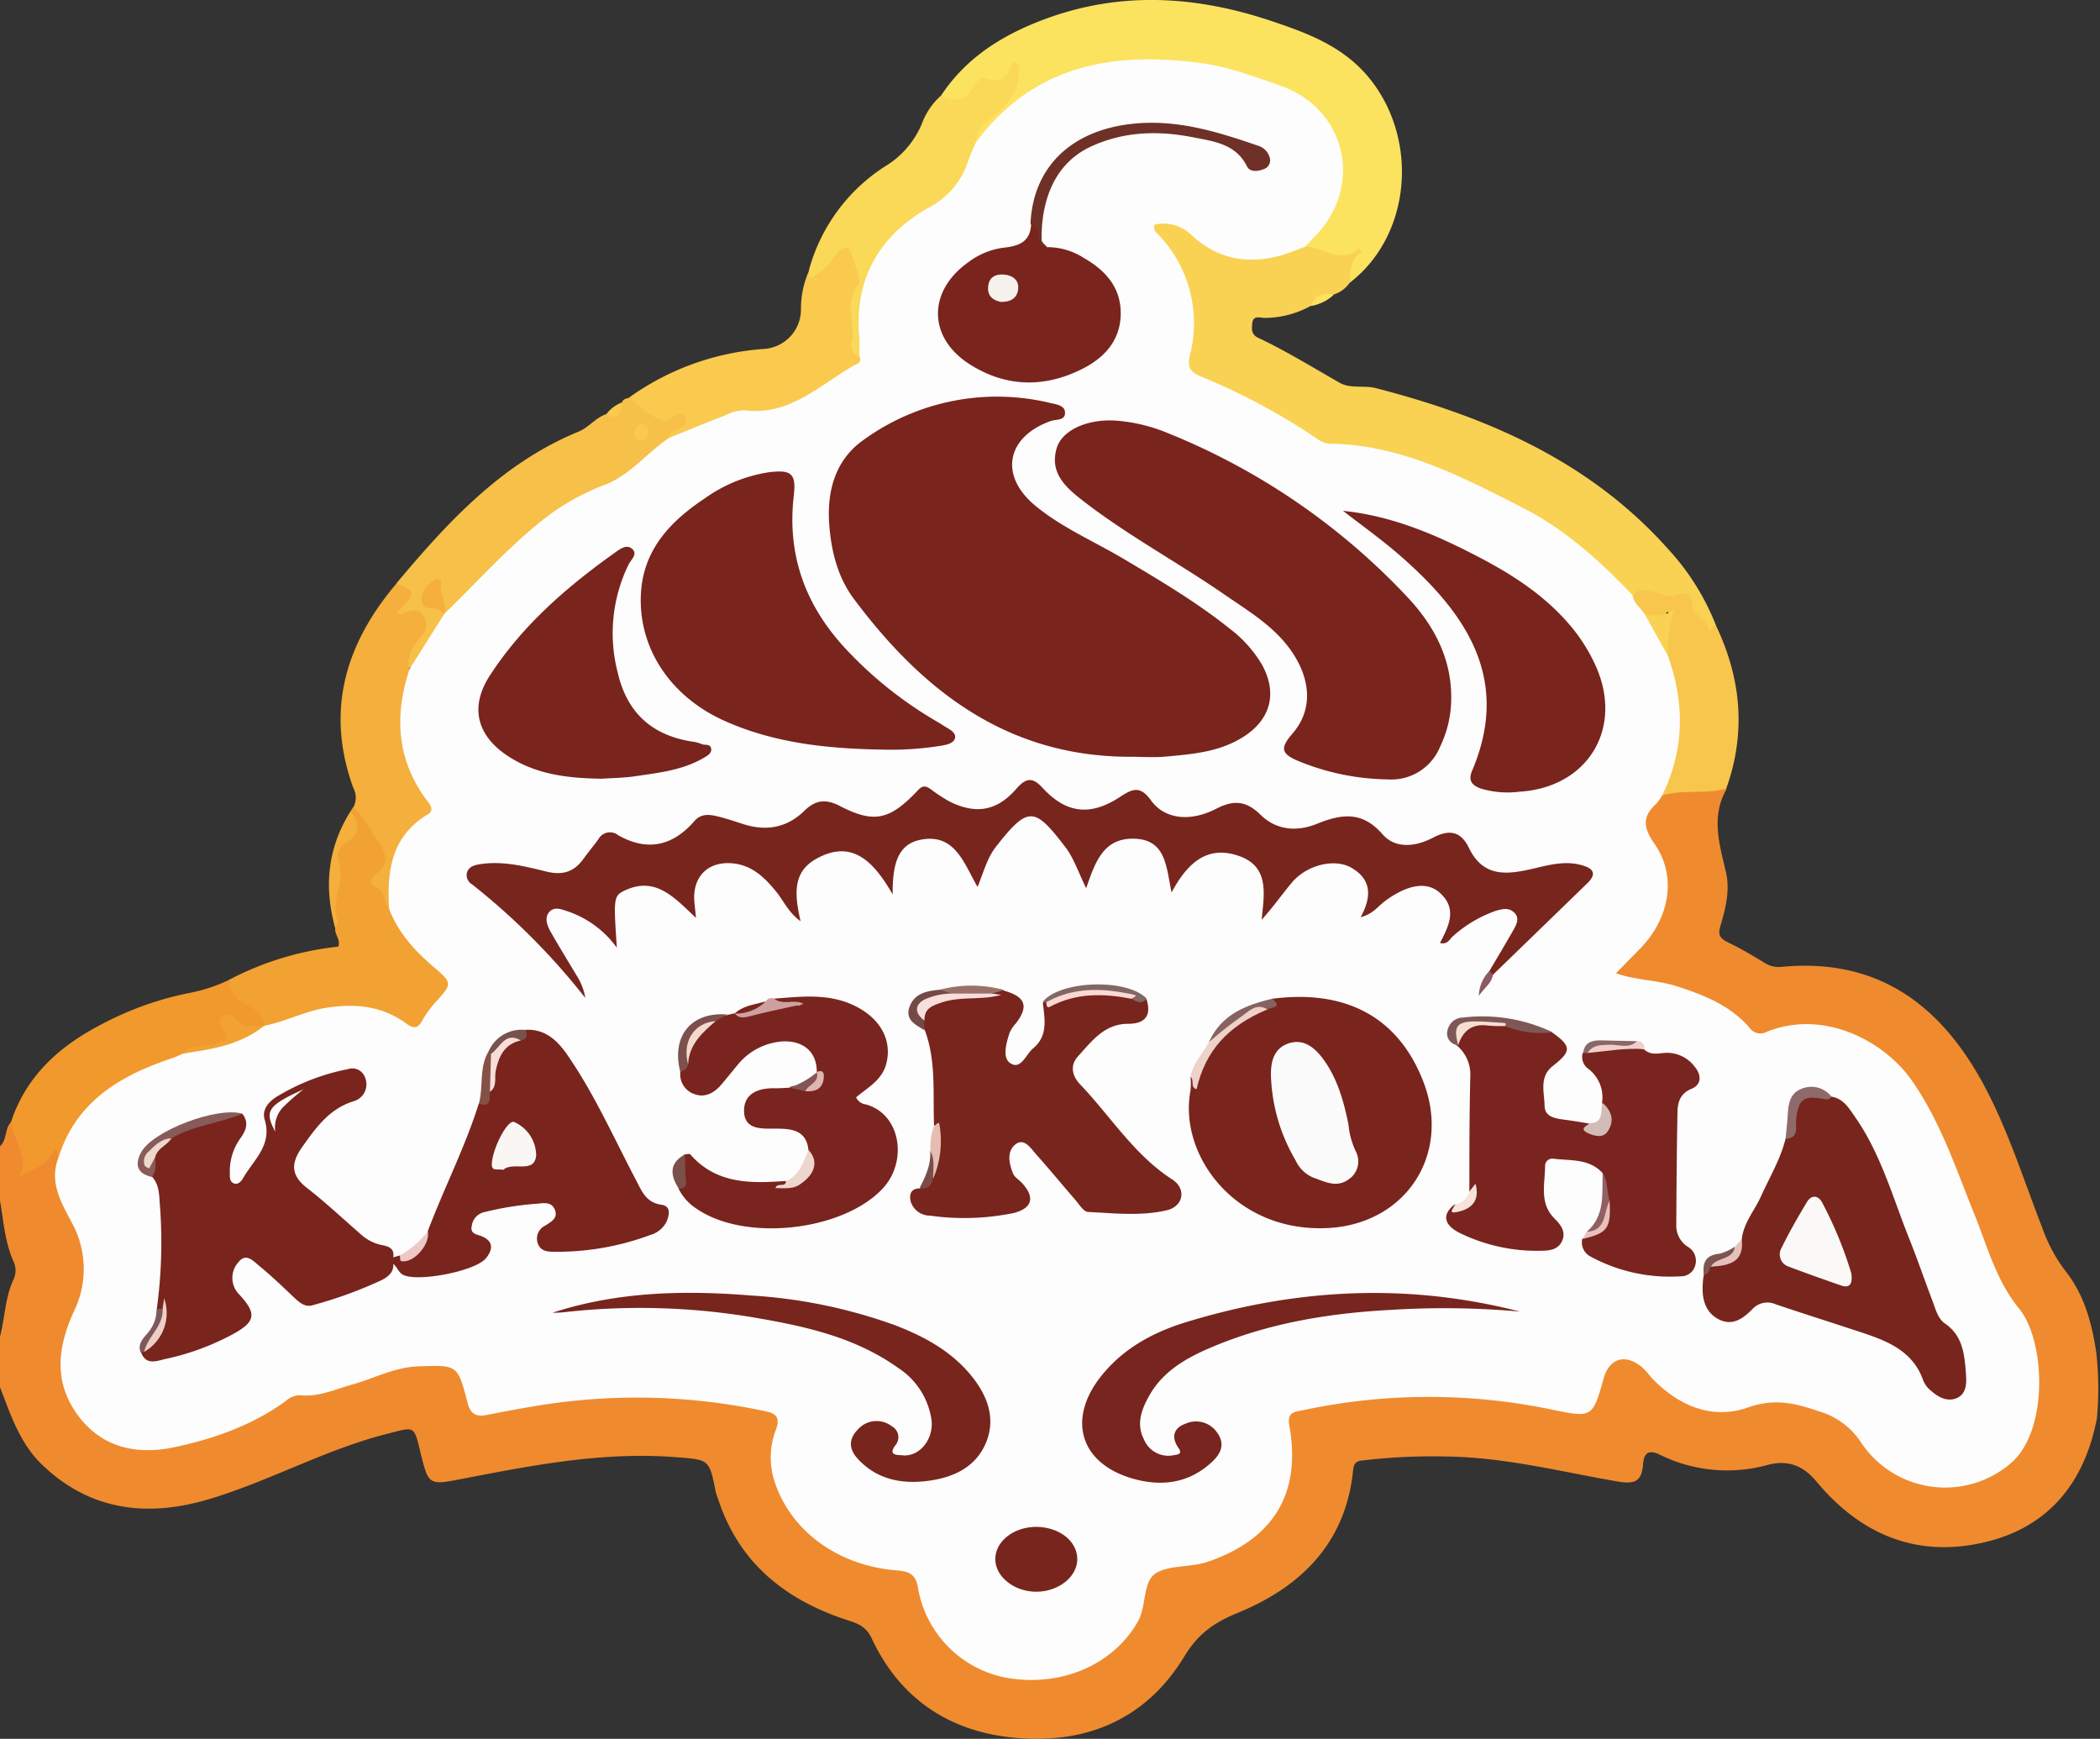 <svg id="baddaba9-f3f5-4b6c-b914-d88fc75431bf" data-name="Слой 1" xmlns="http://www.w3.org/2000/svg" viewBox="0 0 342.36 283.45"><rect x="0" y="0" width="342.36" height="283.45" fill="#333333" stroke="none"/><title>казконд лого</title><path d="M1130.45,596.35c-2,10.33-7.73,17.61-18.12,20.12-11.13,2.68-20.36-1.16-27.59-9.85-2.18-2.61-4.64-3.58-7.93-2.72a24.83,24.83,0,0,1-17.53-1.62c-2-1-2.68-.23-2.82,1.53-.21,2.73-1.28,3.28-4.07,2.81-9.22-1.58-18.34-3.94-27.78-4.08a96.55,96.55,0,0,0-13.28.57c-1,.13-2,0-2.13,1.63-1.18,11.82-8.4,19-18.78,23.27-3.81,1.56-6.46,3.35-8.74,7.11-6.26,10.35-16.21,14.46-28.07,13.22-10.48-1.09-18.37-6.47-22.9-16.16-.85-1.82-2.09-2.37-3.72-2.89-10.2-3.27-17.88-9.28-21.32-19.83a11.82,11.82,0,0,1-.39-1.19c-1.06-5.37-1.07-5.21-6.7-5.64-11.62-.88-22.91,1.28-34.19,3.46-5.92,1.14-5.89,1.34-7.3-4.45-1-4.23-1-3.92-5.22-2.84-10.12,2.53-19.24,7.71-29.17,10.68s-19.38,2-27.3-5.67c-3.6-3.5-5.07-8.1-6.8-12.58V583c.82-3.11.81-6.41,2.24-9.4a3.45,3.45,0,0,0,0-2.78c-1.44-3.19-1.66-6.64-2.24-10v-8.88c1.17-1,.73-2.86,1.82-3.95,2.55,1.6,2.7,4.17,2.88,6.95a25.78,25.78,0,0,0,2.46-2c2-1.83,2.48-1.61,3.3,1.25-.69,3.25.69,6.06,2.08,8.75a18.79,18.79,0,0,1,.37,17.29c-2.78,6.16-1.92,12.45,2.39,16.37a13.58,13.58,0,0,0,12.71,3.08,49.25,49.25,0,0,0,17.21-6.95,6.66,6.66,0,0,1,3.5-1.39c4.55-.13,8.63-2,12.78-3.44a38.33,38.33,0,0,1,9.3-1.69c3.69-.35,4.86.63,6,4.2,1.22,3.91,1.27,4.15,5.22,3.33,9.48-2,19-2.12,28.66-1.93a58.36,58.36,0,0,1,13.74,2c2.8.74,3.61,2.17,3.31,4.9q-1.65,14.79,12.64,19.76a22.12,22.12,0,0,0,6.18,1.3c2.46.12,3.83,1.5,4.35,3.85,1.66,7.46,6.26,12.25,13.71,13.56,7.7,1.35,14.44-.73,19.17-7.51a16.82,16.82,0,0,0,2.44-6.13c.58-2.62,2.09-3.54,4.63-3.87,6.49-.82,12.18-3.36,16.23-8.76a13.26,13.26,0,0,0,2.4-11.08c-.87-4.23.22-5.81,4.59-6.53a107.08,107.08,0,0,1,39,.22c.62.12,1.25.2,1.88.3,3.87.63,3.9.61,5.06-3.19,1.68-5.46,5.31-6.45,9.7-2.59,1.9,1.66,3.59,3.56,6,4.52a14,14,0,0,0,10.5.36,11.45,11.45,0,0,1,8,.07c4.64,1.46,8.39,3.53,11.47,7.7a14.06,14.06,0,0,0,14.39,5.4c5.17-1,9.13-4,10.21-9.21,1.46-7.05,1.29-14-3.84-20-3.14-3.7-3.91-8.6-5.66-13-2.39-6-4.46-12.08-7.61-17.73-2.94-5.28-6.54-9.83-12.7-11.66a19.44,19.44,0,0,0-10.61-.3c-2.34.61-4.4.39-6.17-1.31-4.4-4.24-10-5.62-15.74-6.82-.62-.13-1.27-.08-1.89-.23-3.52-.82-4.14-2.7-1.53-5.28,2.43-2.39,4.75-4.75,5.55-8.24.76-3.29-.06-6.24-1.54-9.13-2.19-4.27-1.8-5.9,2.13-9.16,3.57-1.15,7.16-2.16,10.82-.3-2.62,4.55-1.14,9.07-.09,13.68.66,2.91-.1,5.88-.94,8.7-.43,1.46,0,2,1.26,2.63,2.08,1,4.07,2.18,6,3.36a4.21,4.21,0,0,0,2.69.63c15.84-1.52,26.15,6.29,33.22,19.64,3.84,7.26,6.28,15.09,9.25,22.71a26.16,26.16,0,0,0,3.8,7.17c3.11,3.87,4.36,8.56,5.08,13.39A53.1,53.1,0,0,1,1130.45,596.35Z" transform="translate(-788.6 -365.11)" fill="#ef8b2e"/><path d="M829.45,580.33" transform="translate(-788.6 -365.11)" fill="#0a0305"/><path d="M788.6,560.8" transform="translate(-788.6 -365.11)" fill="#0a0305"/><path d="M1130.45,596.35" transform="translate(-788.6 -365.11)" fill="#883704"/><path d="M1130.39,585.58a1.1,1.1,0,0,0,.57-.06" transform="translate(-788.6 -365.11)" fill="#883704"/><path d="M1008.64,411.2a5,5,0,0,1-2.55,1.9,6.7,6.7,0,0,0-3.81,1.88,15.59,15.59,0,0,1-7.53,1.95c-.71,0-1.85-.5-2,.88-.07.91-.21,1.82,1,2.38,4.57,2.16,8.87,4.82,13.26,7.32,1.75,1,4,.37,5.9.87,18.11,4.68,34.87,11.9,47.66,26.25a39.65,39.65,0,0,1,7.68,12.17c.56,2.12-.48,2.17-2,1.53a1.21,1.21,0,0,1-.62-.69c-2-5.44-6.91-4.52-11.14-5.1-1.87-.44-3-1.87-4.3-3.11-10.8-10.4-24-16.29-38.21-20.13a12.25,12.25,0,0,0-2.84-.24,17.35,17.35,0,0,1-9.43-3.14,85.11,85.11,0,0,0-15.41-8c-2.6-1.06-3.5-2.84-2.91-5.52,1.37-6.16-.08-11.67-3.7-16.75-.9-1.25-2.77-2.72-1-4.37,1.53-1.47,3.56-.87,5.36,0a13,13,0,0,1,2.33,1.64c4.38,3.4,9.1,4.19,14.26,2a8.28,8.28,0,0,1,2.45-.64c2.83-.29,5.45,1.63,8.49.55,1.4-.49,2.28.91,1.46,2.42S1009.48,409.89,1008.64,411.2Z" transform="translate(-788.6 -365.11)" fill="#f9d253"/><path d="M1008.64,411.2c.12-1.9.07-3.85,2-5l-.46-.62c-3,2.76-5.81-.31-8.71-.23-.36-1.45.6-2.35,1.4-3.33,6.39-7.91,3.37-18.26-6.15-21.79a58,58,0,0,0-25.42-3.85,29.78,29.78,0,0,0-18.12,8.11c-1.59,1.47-2.69,3.6-5.08,4.1-2.31-1.65-.71-3,.37-4.36,1.53-1.91,3.93-3.11,4.71-5.59a13.58,13.58,0,0,0-7,3.13c-1.53,1.27-3,.62-4.14-1.11,4.25-6.43,10.51-10.15,17.53-12.66,12-4.29,24-3.52,35.9.4,6,2,11.86,4.09,16.18,9.22C1020,387.64,1018.73,403.47,1008.64,411.2Z" transform="translate(-788.6 -365.11)" fill="#fbe360"/><path d="M845.72,497.4l.44-.68a1.21,1.21,0,0,1,1.46-.14c3.28,2,5.13,7.56,3.63,11.19-.37.89,0,1.31.43,1.92.66.95,1,2.08,1.59,3.07,1.46,4,4.64,6.74,7.56,9.63s3,3.45.2,6.4a7.2,7.2,0,0,0-.64.71c-2.78,3.73-3.7,5.09-9.17,2.12-4.42-2.39-9.06-1.08-13.58.18-1.89.53-3.67,1.76-5.8,1a39.83,39.83,0,0,0-4.71-3.66c-1.54-1.13-2.25-2.51-1.12-4.35a49.6,49.6,0,0,1,17.74-5.37c.44-1.17-.67-2-.49-3.06-.92-3.17.12-6.37-.17-9.57a6.13,6.13,0,0,1,1.8-5.51C846.12,500.24,845.48,498.71,845.72,497.4Z" transform="translate(-788.6 -365.11)" fill="#f2a232"/><path d="M890,430.71c.19-.58.71-.63,1.19-.77a3.88,3.88,0,0,1,3.45,1,3.25,3.25,0,0,0,3.47.88c1.15-.32,2.4-.38,3,1s-.27,2.2-1.2,2.95a6.52,6.52,0,0,0-1.6,1.5c-4.28,3.7-8.42,7.48-14,9.45-4.06,1.45-7.3,4.52-10.43,7.5s-6.08,6.1-9.18,9.1c-1,1-2,2.25-3.75,1.85-.59-.9-.46-2.24-2.34-3a7.1,7.1,0,0,1,2.44,3.1,11.79,11.79,0,0,1-5.85,8.84c-1.77-1.66-.73-3.29.17-4.81,1-1.67,1.91-3-1.22-3.21-1.67-.08-2.25-1.28-1.18-2.63.91-1.14.24-2.2.28-3.29,8.38-10,17.2-19.58,29.65-24.69,1.72-.71,2.76-2.24,4.46-2.83A2.8,2.8,0,0,0,890,430.71Z" transform="translate(-788.6 -365.11)" fill="#f7c048"/><path d="M826,524.81c-.09,2.06,1.15,3.22,2.81,4.05,1.46.74,2.74,1.59,2.9,3.42l-.23.38c-1.54,1.13-3.16.73-4.89.06-.23,2.46-1.42,3.72-3.88,3.71a5.92,5.92,0,0,0-3.74,1.46,33.94,33.94,0,0,1-5.47,2.36,21.85,21.85,0,0,0-13.14,11.43c-.45.93-.63,2.36-2.27,2.11-.22-.43-.26-2.12-.92-.75-1.13,2.34-3.41,2.55-5.38,3.92,1.61-3.43-1.09-6-1.38-9,2.43-7.35,7.7-12.15,14.3-15.64a52.46,52.46,0,0,1,15.07-5.41A25.94,25.94,0,0,0,826,524.81Z" transform="translate(-788.6 -365.11)" fill="#f1992c"/><path d="M897.65,436.5c0-.1.05-.2.09-.3.51-1.38,3.38-1.31,2.63-3-.87-1.91-2.16.63-3.33.45a5.67,5.67,0,0,1-2.29-.88c-1.25-.87-2.39-1.9-3.57-2.87A42.86,42.86,0,0,1,913,422a6.45,6.45,0,0,0,6.18-6.34,15.24,15.24,0,0,1,1.29-6.36c1.56-.78,2.34-2.38,3.62-3.44,2.26-1.86,4.31-1.18,4.75,1.71.34,2.19.72,4.22-.08,6.68-.87,2.67-1.11,6,.78,8.83.31,1.34-.49,2.17-1.38,2.94-.64.56-1.46.86-2.09,1.39a26,26,0,0,1-16.33,6.13c-2.7.1-5.2,1.51-7.68,2.68C900.64,436.81,899.2,437.82,897.65,436.5Z" transform="translate(-788.6 -365.11)" fill="#f9ca4e"/><path d="M853.27,460.19c3.2,1.26,3.2,1.72,0,4.73.42.59.92.3,1.36.09,1.16-.55,2.18-.72,3,.56a2.48,2.48,0,0,1-.28,3.19c-1.32,1.56-2.49,3.14-2.05,5.36,1.21,1.16.73,2.59.46,3.89-1.16,5.62-.53,10.88,2.81,15.71,1.46,2.11,1.43,4.11-.7,5.87a12.51,12.51,0,0,0-4.56,10.34c0,1.27,0,2.57-1.35,3.32-.92-1-.32-2.94-2.21-3.58-1-.34-.72-1.49.06-2,2.45-1.71,1.65-3.76.37-5.49s-2.12-4-4-5.42a3.37,3.37,0,0,0,0-3.26C841.63,480.91,844.93,470,853.27,460.19Z" transform="translate(-788.6 -365.11)" fill="#f4af3c"/><path d="M928.76,423.19c-1.4-.33-1.5-1.5-1.27-2.49.65-2.94-1.42-6,1-9.06.73-.92-.76-3.63-1.18-5.52-.27-1.22-1.89-.37-2.45.52a11.74,11.74,0,0,1-3.54,3.48c-1.13.77-.61-.53-.87-.87a29.19,29.19,0,0,1,12.41-17,14.7,14.7,0,0,0,6-6.9,11.51,11.51,0,0,1,3.14-4.65c2.2,1.08,4,.93,5.32-1.45.34-.62,1.18-1.63,1.45-1.53,2.51.94,4.17.49,4.76-2.35a1.42,1.42,0,0,1,.87,0c.59.31.25.82.27,1.32.17,4.1-2.81,6.19-5.4,8.47a3.46,3.46,0,0,0-1.49,3.24c.84,3.79-1.6,8.67-5.44,10.71-6.28,3.35-10.68,8.14-12,15.34a38.63,38.63,0,0,0-.26,5.37C930,421.07,930,422.37,928.76,423.19Z" transform="translate(-788.6 -365.11)" fill="#fad858"/><path d="M1054.76,462.13c1-1.17,2.23-.8,3.5-.51s2.43.94,3.69.5c1.7-.61,2.46-.34,2.53,1.69.06,1.76,2.66,2.18,2.74,4.19a2.6,2.6,0,0,0,1-1.2c4.23,8.71,5.11,17.65,1.8,26.87-3.44.94-7.07.08-10.49,1.12a2.44,2.44,0,0,1-.33-2.67c2.79-6.54,2.11-13.09.14-19.65.46-2.42-.29-5,1.23-7.3.13-.37-.24-.32-.26-.25-.67,2.76-2.44,1.23-3.9,1C1055.06,465,1054,464,1054.76,462.13Z" transform="translate(-788.6 -365.11)" fill="#f8c64c"/><path d="M845.72,497.4c1.6,1.86,1.65,3.6-.57,5a2.69,2.69,0,0,0-1.35,3.22c1.24,3.28-1.46,6.42-.15,9.65.11.28-.25.75-.39,1.14C841.38,509.7,842,503.34,845.72,497.4Z" transform="translate(-788.6 -365.11)" fill="#f4af3c"/><path d="M1002.28,415c.88-1.79,1.64-2.17,3.81-1.88A7.31,7.31,0,0,1,1002.28,415Z" transform="translate(-788.6 -365.11)" fill="#fbe360"/><path d="M890,430.71c0,1.84-.47,3-2.61,2A5.64,5.64,0,0,1,890,430.71Z" transform="translate(-788.6 -365.11)" fill="#f9ca4e"/><path d="M1054.76,462.13c.16,1.29,1.23,2,1.9,3,3.19,1.28,3.27,4.29,3.9,7,2.73,7.7,2.65,15.27-1,22.69a8,8,0,0,1-.92,1.28c-2.33,2.12-2.18,3.88-.29,6.59,3.67,5.27,2.45,12.08-2.31,17l-4,4.07c3.32,1.17,6.7,1.09,9.85,2.1,4.49,1.44,8.76,3.11,11.93,6.78a2.14,2.14,0,0,0,2.77.68c9.14-3.71,19,1.28,23.66,7.88,4.74,6.77,7.25,14.48,10.29,22,2.11,5.23,3.5,10.68,7.27,15.28,4.25,5.2,4.8,19.75-1.31,25.08a16.45,16.45,0,0,1-24.56-3.41,12.25,12.25,0,0,0-6.87-5c-3.8-1.32-7.19-2.13-11.47-.62-5.9,2.08-11.39-.27-15.74-4.82a19.56,19.56,0,0,0-1.47-1.66c-2.78-2.34-5.4-1.6-6.35,1.76-1.83,6.47-1.83,6.46-8.81,5a98.32,98.32,0,0,0-40.21.18c-1.38.28-2.62.28-2.23,2.47,2,11-2.5,18.48-13.15,22.19-2.81,1-6.26.53-8.52,1.86s-1.56,5.32-3,7.91c-3.94,6.91-12.15,10.63-21,9.26A18,18,0,0,1,938.27,624c-.36-2.35-1.52-2.75-3.57-2.91-9.94-.81-17.78-6.94-20.06-15.29a12.67,12.67,0,0,1,.5-7.76c.65-1.83,0-2.51-1.65-2.86a99.76,99.76,0,0,0-36.17-1.1c-3.12.48-6.23,1.06-9.33,1.68-1.77.35-2.69-.12-3.17-2-1.63-6.31-1.69-6.11-8-5.92-3.95.13-7.28,2-10.91,3-2.74.76-5.34,2-8.29,1.72a3.32,3.32,0,0,0-2.33.85c-5.46,4-11.75,6.23-18.26,7.61-6.31,1.34-12.12,0-16-5.58-3.67-5.29-3-10.77-.42-16.48a15.69,15.69,0,0,0-.26-14.47c-1.71-3.25-3.8-6.64-2.22-10.67,2.89-9.23,10.15-13.43,18.63-16.25.58-.19,1.13-.48,1.7-.72,4.68-.77,8.85-3,13.29-4.54h0c3.4-.68,6.5-2.35,10-2.91,4.67-.74,9.06-.36,13,2.5,1.21.88,1.92,1,2.7-.45a16.69,16.69,0,0,1,2.24-3.06c2.65-2.93,2.7-3-.41-5.67s-5.76-5.58-7.24-9.44c-.39-6.16.35-11.85,6.31-15.43,1.06-.65.44-1.47-.07-2.15-5-6.64-5.46-13.89-2.9-21.55l5.67-9h0c5-4.82,9.61-10,15-14.45A38,38,0,0,1,887,444.22c4.2-1.55,7-5.21,10.64-7.72,3.1-1.25,6.19-2.53,9.31-3.74a6.81,6.81,0,0,1,3-.77c7.31.93,12.16-4,17.74-7.24.58-.33,1.54-.48,1-1.56,0-1.05.1-2.11,0-3.15-.84-9.43,3.24-16.46,11.16-21a13.14,13.14,0,0,0,6.62-7.77c.32-1,.8-1.94,1.21-2.91,9.37-12.66,22.4-14.94,36.89-12.94,4.39.6,8.55,2.19,12.71,3.63,10.87,3.77,13.71,16.48,5.61,24.68-.52.52-1,1.07-1.51,1.6-1.28.47-2.54,1-3.85,1.39-5.47,1.55-10.49.64-14.68-3.29a6.47,6.47,0,0,0-6-1.71c-.37,1,.42,1.41.87,1.92a20.84,20.84,0,0,1,4.86,19.4c-.46,2,.06,2.71,1.81,3.44a106,106,0,0,1,18.9,10.13,4,4,0,0,0,2,.82c11.6.13,21.49,5.32,31.46,10.4C1043.8,451.4,1049.42,456.56,1054.76,462.13Z" transform="translate(-788.6 -365.11)" fill="#fdfdfd"/><path d="M861,465.16c-.43-.3-.84-.83-1.28-.85-1.09-.06-2.32.1-2.39-1.36s.92-2.32,1.86-3.16c.52-.46,1.54-.34,1.34.45-.44,1.76,1.13,3.22.47,4.91Z" transform="translate(-788.6 -365.11)" fill="#f4af3c"/><path d="M893.27,434.23c.81,0,1.11.46,1.08,1.16a1.38,1.38,0,0,1-1.22,1.52c-.79.09-1.09-.45-1.07-1.15A1.44,1.44,0,0,1,893.27,434.23Z" transform="translate(-788.6 -365.11)" fill="#f9ca4e"/><path d="M831.72,532.28c-3.88,3.13-8.56,3.91-13.29,4.54,1.4-1.41,3.24-1.23,5-1.47,1.45-.2,2.9-.7,1.46-2.63-.49-.65-.82-1.29,0-1.91a1.34,1.34,0,0,1,2,.2C828.16,532.82,830,532.3,831.72,532.28Z" transform="translate(-788.6 -365.11)" fill="#f2a232"/><path d="M1060.56,472.1l-3.9-7a5.06,5.06,0,0,0,5-.71A18.72,18.72,0,0,0,1060.56,472.1Z" transform="translate(-788.6 -365.11)" fill="#f9d253"/><path d="M973,488.47c-20,.06-33.91-10.61-45.21-25.76-2.63-3.52-3.69-7.8-4-12.14-.4-5.43,1-10.52,5.58-13.74a37.09,37.09,0,0,1,30.59-6c.93.2,2.16.41,2.26,1.4.15,1.5-1.46,1.2-2.32,1.51-7.18,2.56-8.46,8.84-2.58,13.75,4.39,3.65,9.7,5.88,14.58,8.79,5.88,3.5,11.8,7,17.14,11.28a20.36,20.36,0,0,1,5.26,5.83c2.57,4.6,1.53,8.89-2.88,11.76-4,2.59-8.52,2.9-13,3.31C976.56,488.61,974.75,488.47,973,488.47Z" transform="translate(-788.6 -365.11)" fill="#79241d"/><path d="M1031.42,523.38c1.28-2.18,2.58-4.33,3.83-6.53.51-.9,1.16-2,.28-2.91s-1.85-.7-3-.38a20.73,20.73,0,0,0-7,4.11c-.61.49-.93,1.5-2.17,1.15,1.4-2.71,2.89-5.53,0-8.15-2.12-1.95-5.3-1.37-8.94,1.3-1.15.85-2,2.16-4,2.65,1.79-3.25,1.83-6.07-1.4-8-2.72-1.64-7.24-.6-9.74,2.28-1.68,2-3.15,4.11-5,6.15.43-4.32,1.35-8.87-4.06-10.53-5-1.56-8.12,1.42-10.62,6.07-.88-4.16-.89-8.57-6-8.76s-6.46,3.82-7.92,8.07c-1.24-2.5-2-4.87-3.4-6.71-5-6.5-6-6.85-11.31-.05-1.43,1.83-2,4.1-3,6.55-2.25-3.89-3.69-8.77-9.25-7.7-3.86.74-4.62,4.17-4.59,8.92-3.19-5.57-6.75-9-12.46-5.8-4,2.22-3.47,6.06-2.56,10.17-2-1.46-2.76-3.35-4-4.86-1.77-2.16-3.68-4.07-6.62-4.52-4.32-.64-7.14,2.06-6.67,6.43.07.6.12,1.2.25,2.41-3.49-3.28-6.51-6.76-11.44-4.55-2.06.92-2,1.26-1.47,9.4a16.38,16.38,0,0,0-8.06-5.94c-1-.32-2.1-.81-2.94.11s-.36,2.23.2,3.22c1.46,2.57,3,5.06,4.53,7.62a9.54,9.54,0,0,1,1.13,3.19,110.4,110.4,0,0,0-18.46-18.52,1.75,1.75,0,0,1-.84-1.91c.35-1.06,1.34-1.27,2.28-1.4,3.64-.53,7.18.36,10.62,1.21,2.86.71,4.67,0,6.24-2.25.73-1,1.56-2,2.29-3a2.15,2.15,0,0,1,3.25-.65c4.75,2.69,8.89,1.73,12.38-2.29,1.12-1.29,2.43-1.11,3.77-.8s2.83.82,4.23,1.27c3.73,1.19,7.11.61,9.94-2.16,1.84-1.81,3.54-2,5.91-.74,5.52,2.83,8.07,2.21,12.63-2.63.8-.86,1.32-.68,2.08-.16a25.63,25.63,0,0,0,3.17,2.06c4.25,2.07,7.64,1.46,10.73-2.07,1.48-1.69,2.56-2.15,4.29-.25,3.86,4.21,7.81,4.7,12.64,1.53,2.05-1.35,3.32-1.9,5.09.57,2.17,3,6.29,3.58,10.65,1.33,2.93-1.51,4.92-1.22,7.2,1,2.58,2.54,5.93,2.78,9.14,1.49,4-1.62,7.4-2.16,10.74,1.68,2.14,2.46,5.49,2,8.23.56s4.59-1,5.89,1.73c2.37,4.87,6.36,4.27,10.56,3.29,2.55-.6,5.12-1.29,7.79-.54,2,.55,2.48,1.46.87,3L1032,524C1031.45,524.11,1031.1,524.05,1031.42,523.38Z" transform="translate(-788.6 -365.11)" fill="#78251e"/><path d="M1025.19,478.88a18.06,18.06,0,0,1-1.8,7.92,8.58,8.58,0,0,1-8.53,5.36,39.67,39.67,0,0,1-14.46-2.94c-3-1.23-3.13-2.15-1.09-4.53,3-3.44,3.13-7.88.55-12.31-2.77-4.75-7.39-7.42-11.71-10.4-7.54-5.2-15.64-9.55-22.9-15.16-2.79-2.16-5.56-4.51-4.4-8.59.85-3,5-4.84,9.61-4.56a27.48,27.48,0,0,1,8.56,2.05,109.83,109.83,0,0,1,38.83,26.51C1022.23,466.83,1025.23,472.24,1025.19,478.88Z" transform="translate(-788.6 -365.11)" fill="#79241d"/><path d="M932.24,487.3c-8.78-.16-17.45-1.05-25.58-4.71-8.88-4-14.1-12-13.56-20.86.43-7.09,4.85-11.68,10.37-15.36a24.33,24.33,0,0,1,10.43-4.27c3.67-.45,4.53.14,4.11,3.8-1.11,9.54,1.79,17.66,8.18,24.67a64.75,64.75,0,0,0,14.14,11.56c.72.44,1.46.85,2.16,1.31s2,1,1.81,1.95-1.54,1.17-2.59,1.33A51.72,51.72,0,0,1,932.24,487.3Z" transform="translate(-788.6 -365.11)" fill="#79241d"/><path d="M1049.88,556.35c-2.21-2.44-5.29-2-8.11-2.37a1.18,1.18,0,0,0-1.28,1.15c0,3-1,6.15,1.59,8.66,1,1,1.85,2.16,1.18,3.62s-2.08,1.57-3.51,1.59a28.65,28.65,0,0,1-13.08-2.86c-2.76-1.34-3-3.11-.91-4.7,2.15.27,2.75-.26,2.39-2.1,0-6.23,0-12.46.15-18.69a6.19,6.19,0,0,0-2.33-5.23c0-.35.06-.69.11-1,.51-2,1.89-2.84,3.93-2.75,1.35.06,2.7-.06,4,.08,2.56.54,5.09,1.16,7.65,1.67,3.15,2.23,3.16,3.06.11,5.44-2.27,1.76-1.41,4.25-1.36,6.45,0,1.87,1.72,2.12,3.24,2.32,1.35.18,2.69.41,4,.62.59.72,1.39,1.22,2.12.44,1.07-1.16.62-2.51,0-3.77a5.81,5.81,0,0,0-2.22-5.57,2.37,2.37,0,0,1-.94-2.51.85.85,0,0,1,.69-.43c3.09-1.06,6.2-1.5,9.35-.23,1.15,1.1,2.57.53,3.85.55a5.63,5.63,0,0,1,4.33,2.2c1.12,1.3,1.3,2.94-.49,3.68s-2.22,2.12-2.26,3.72c-.12,6.22-.17,12.45-.2,18.68a4.08,4.08,0,0,0,2,3.41,2.63,2.63,0,0,1,1.08,3,2.38,2.38,0,0,1-2.4,1.74,27.1,27.1,0,0,1-14.58-3.18,2.61,2.61,0,0,1-1.43-2.92c2.2-1.53,4.2-3.18,3.8-6.28C1050.05,559.33,1050.31,557.8,1049.88,556.35Z" transform="translate(-788.6 -365.11)" fill="#79241e"/><path d="M975.52,528c.85,2.72-.29,4-3,4-3.88,0-5.91,2.82-8.15,5.27-1.37,1.49-1,3.18.27,4.55,5,5.22,8.83,11.53,15.08,15.56,2.3,1.49,1.85,4.32-.84,5-4.22,1-8.58.5-12.87.29-.71,0-1.42-1.15-2-1.85-2.21-2.54-4.35-5.15-6.59-7.66-.86-1-1.93-2.62-3.32-1.47s-1,3.09-.36,4.68c.24.63,1,1.06,1.49,1.6,2.16,2.33,1.65,4.15-1.49,4.9a40.13,40.13,0,0,1-13.52.4,3.28,3.28,0,0,1-3.14-2.27c-.27-1.08-.07-2.16,1.47-2.17,1.15-.27,1.3-1.41,1.88-2.17.34-2.64,1.28-5.24.46-7.94-.24-5.21.38-10.51-1.48-15.57-.16-.45-.35-.89-.54-1.32-.66-2.13.59-3.2,2.28-3.86a16.41,16.41,0,0,1,5.87-1.06c1.06,0,2.26.75,3.25-.32a2.1,2.1,0,0,1,2,0c3.52,1,4.06,2.52,2,5.28a5.84,5.84,0,0,0-1.05,1.52c-.56,1.7-1.26,4.11.05,5,1.75,1.22,2.56-1.38,3.75-2.38,2.43-2,1.93-4.74,1.59-7.39a1.14,1.14,0,0,1,.76-.42c4.33-1.77,8.82-1.83,13.36-1.18A26.07,26.07,0,0,1,975.52,528Z" transform="translate(-788.6 -365.11)" fill="#78251d"/><path d="M828.13,546.69c1.12,1.46.53,2.79-.36,4a9.2,9.2,0,0,0-1.7,5.64c0,.62-.06,1.37.62,1.67s1.24-.31,1.52-.81c1.71-3,4.82-5.39,3.54-9.56-.47-1.54.52-2.82,1.87-3.69a35.37,35.37,0,0,1,11.7-4.55,2.21,2.21,0,0,1,2.82,1.43,2.86,2.86,0,0,1-1.92,3.81c-3.92,1.23-6.09,4.26-8.31,7.39-1.83,2.57-2,4.59.69,6.7,3,2.32,5.77,4.94,8.64,7.43a7.38,7.38,0,0,0,3.55,1.91c1,.19,2.18.45,1.92,2a.86.86,0,0,1,0,1.06c.12,1.41-.89,2.15-1.89,2.66a69.19,69.19,0,0,1-11.21,4.08c-1.27.4-2.17-.41-3.05-1.23-1.83-1.73-3.65-3.49-5.6-5.09-1-.79-2.21-2.3-3.46-.71a3.8,3.8,0,0,0,0,5.18c3,3.21,2.85,4.53-1,6.62a41.16,41.16,0,0,1-10.9,4c-1.36.29-3.2,1.14-4-1.08.17-.23.35-.46.51-.69a13.09,13.09,0,0,0,3.19-5.72c0-.25.2-.39,0-.42s-.18.08-.28.12a.73.73,0,0,1-.85-.39,80.37,80.37,0,0,0,.46-17.4c-.09-1.48-.17-2.94-1.23-4.11a6.77,6.77,0,0,1-.26-3.28c.33-1.75,1.75-2.52,3.08-3.36A25.79,25.79,0,0,1,828.13,546.69Z" transform="translate(-788.6 -365.11)" fill="#79241d"/><path d="M996,527.92c12.16-1.59,20.71,3.13,24.7,13.66,4.42,11.67-2.81,22.85-15.25,23.69-15.29,1-24.79-11.79-22.76-22.41a11.65,11.65,0,0,0,0-2.21c2-.68,2-2.8,2.82-4.25a15.65,15.65,0,0,1,9-7.36A2,2,0,0,0,996,527.92Z" transform="translate(-788.6 -365.11)" fill="#79241d"/><path d="M1072.56,567.13c.28-2.68,2.08-4.68,3.13-7,1.39-3.1,3.16-6,4-9.37a7.29,7.29,0,0,0,1.19-3.53c.22-3.7,1.53-4.6,5-3.62.4.11.83.15,1.23.26,2,.27,2.91,1.87,3.92,3.32,4.2,6,6.13,13.09,8.82,19.81,1.36,3.41,2.55,6.89,3.86,10.33.48,1.28.83,2.75,2,3.54,3,2.08,3.18,5.28,3.41,8.42.11,1.46,0,3.14-1.62,3.77-1.49.56-2.89-.19-4-1.17a4.23,4.23,0,0,1-1.35-1.72c-1.6-4.65-5.53-6.34-9.68-7.73-4.78-1.59-9.59-3.1-14.37-4.71a3.31,3.31,0,0,0-3.77.74c-1.55,1.59-3.3,2.87-5.57,1.68s-2.76-3.55-2.54-6c0-.42.1-.84.15-1.26.46-.67.34-1.71,1.33-2C1069.94,570.43,1071.9,569.63,1072.56,567.13Z" transform="translate(-788.6 -365.11)" fill="#78251d"/><path d="M852.69,571.13l0-1.06,1.08-.3c2.84.22,4.18-1.29,4.56-3.93,2.63-7,6.08-13.68,8.33-20.84,1-.55,1.13-1.56,1.34-2.53.63-3.25.32-7,4.47-8.38a3.31,3.31,0,0,0,1.78-1.1c3.24-.21,5.25,1.77,6.88,4.13,4.37,6.34,7.5,13.38,11.06,20.17,1,1.86,1.63,3.83,4.23,4.2,1.61.23,1.32,1.64.84,2.78a4.24,4.24,0,0,1-2.63,2.15,43.62,43.62,0,0,1-15.75,2.74c-1,0-2.15-.09-2.6-1.35a2.34,2.34,0,0,1,1.24-2.93c1-.65,2.13-1.24,1.5-2.66-.53-1.22-1.77-1-2.8-.9a50.22,50.22,0,0,0-8.7,1.39,2.6,2.6,0,0,0-2,2.19c-.33,1.39.81,1.39,1.67,1.76,1.9.81,1.76,2.17.65,3.54-1.74,2.14-11.09,3.92-13.5,2.73C853.52,572.52,853.37,571.61,852.69,571.13Z" transform="translate(-788.6 -365.11)" fill="#79241d"/><path d="M914.81,527.9c4.4-.34,8.81-.89,13,1.1s6.35,5.6,5.25,9.61c-.71,2.61-3.07,3.82-4.89,5.38a2,2,0,0,0,1.59,1.15c5.75,1.59,6.86,9.37,2.7,13.76-6.55,6.92-22.41,8.67-30.29,3.25a8.3,8.3,0,0,1-2.93-3.24c.48-1.84-.64-4,1-5.62.31,0,.77-.16.9,0,4.25,4.86,9.87,4.74,15.57,4.33a1.11,1.11,0,0,1,.1.29,1.24,1.24,0,0,1,0,.27c2.62-.59,3.68-2.26,3.59-5.59-.32-3.36-2.95-3.5-5.32-3.5s-5.15.22-5.18-2.91c0-2.94,2.49-3.76,5.19-3.67.73,0,1.46-.06,2.19-.09.8-.7,1.65.18,2.46-.09,1-.31,2-.75,2.09-2,0-.12-.05-.25-.07-.37.06-4.21-3.31-5.49-6.38-5a10.34,10.34,0,0,0-6.44,3.63c-.94,1.13-1.85,2.28-2.81,3.4s-2.46,2.1-4.16,1.52a3.4,3.4,0,0,1-2.46-3.62,17.85,17.85,0,0,0,.38-2,9.46,9.46,0,0,1,4.93-6.78c.71-.51,1.62-.19,2.37-.56l1.14-.25c3.46-.32,6.75-1.77,10.9-1.27C917.39,528.2,915.67,530.32,914.81,527.9Z" transform="translate(-788.6 -365.11)" fill="#79241e"/><path d="M1007.55,448.38c8,.82,15.13,3.88,22,7.47,5.53,2.87,10.74,6.22,14.85,11a27.86,27.86,0,0,1,4.39,6.9c4.5,10.17-1.38,19.77-12.54,20.42a15.13,15.13,0,0,1-6.27-.53c-1.4-.52-2.07-1.29-1.39-2.88,6.22-14.61-.58-25.14-11-34.43C1014.46,453.51,1010.93,451,1007.55,448.38Z" transform="translate(-788.6 -365.11)" fill="#79241d"/><path d="M886.68,492.05c-5.2-.08-10.3-.6-14.86-3.43-5.4-3.34-6.79-8.12-3.35-13.41,5.29-8.15,12.53-14.43,20.36-20,.79-.56,1.92-1.47,2.85-.61s-.23,1.76-.6,2.52a25.54,25.54,0,0,0-1.73,17.8C890.89,481.4,895,485,901.46,486a5.68,5.68,0,0,1,1.52.4c.53.23,1.43-.08,1.56.73s-.67,1.2-1.3,1.57c-3.36,1.94-7.14,2.37-10.88,2.91C890.49,491.92,888.58,491.92,886.68,492.05Z" transform="translate(-788.6 -365.11)" fill="#79241d"/><path d="M959.31,405.4a11,11,0,0,1,6,1.77c3.49,2,6,4.75,6,9s-2.48,7.09-6,8.94c-6.28,3.25-12.63,3.19-18.61-.61-6.85-4.35-6.88-11.91-.28-16.61a12.13,12.13,0,0,1,5.77-2.4c2.46-.25,4.41-.93,4.51-3.86,1.39-.66,1.55.24,1.59,1.26S958,405,959.31,405.4Z" transform="translate(-788.6 -365.11)" fill="#79241d"/><path d="M878.66,579.1c10.59-3.45,21.46-3.69,32.37-2.81a83.71,83.71,0,0,1,23.42,4.82c4.87,1.87,9.37,4.3,12.69,8.49,2.5,3.17,3.79,6.77,2.24,10.6-1.66,4.07-5.33,5.77-9.53,6.31s-8.18-.19-11.3-3.48c-1.62-1.69-1.65-3.37,0-5a4.05,4.05,0,0,1,5.47-.4,2,2,0,0,1,.61,3c-1.39,1.81.35,1.63,1.1,1.71,2.78.29,5.13-2.65,4.73-5.77a12.16,12.16,0,0,0-5.47-8.5c-7.16-5.11-15.51-6.85-23.93-8.27a111,111,0,0,0-30.57-.78A16.67,16.67,0,0,1,878.66,579.1Z" transform="translate(-788.6 -365.11)" fill="#77251d"/><path d="M1036.39,578.91a138.15,138.15,0,0,0-21.14-.27c-10.12.54-20.09,2.19-29.5,6.24-3.91,1.69-7.58,3.82-9.76,7.69-1.26,2.22-2.21,4.63-.89,7.18a4.29,4.29,0,0,0,4.91,2.56c.4-.07,1.47-.1.74-1.13-1.28-1.81-.81-3.32,1.15-4a4.15,4.15,0,0,1,5.1,1.42c1.33,1.81.73,3.36-.74,4.75-3.85,3.65-8.47,4.15-13.25,2.71-8.35-2.53-10.38-9.61-5-16.49,3.67-4.69,8.72-7.36,14.17-9C1000.08,575.12,1018.17,574.22,1036.39,578.91Z" transform="translate(-788.6 -365.11)" fill="#77251e"/><path d="M957.45,614c3.74,0,6.71,2.23,6.78,5.16s-3,5.38-6.6,5.42-6.71-2.38-6.77-5.24S953.7,614.06,957.45,614Z" transform="translate(-788.6 -365.11)" fill="#78261d"/><path d="M959.31,405.4c-1.22-.08-1.45-.92-1.46-1.92a1.65,1.65,0,0,0-1.25-1.84c.39-9.5,6.94-15.58,17.37-16.42,6.93-.56,13.3,1.43,19.69,3.63a2.8,2.8,0,0,1,2,2.21,1.52,1.52,0,0,1-1.16,1.66c-.94.37-2.15.42-2.6-.48-1.82-3.69-5.46-4.09-8.75-4.74-5.64-1.12-11.27-1-16.68,1.49-6.71,3.11-8.13,10.07-8.06,15.22C958.42,404.61,959,405,959.31,405.4Z" transform="translate(-788.6 -365.11)" fill="#6f3027"/><path d="M813.91,553.71c0,1.12.28,2.28-.56,3.25-2.4-.53-2.82-2-1.75-4,1.89-3.53,12.44-7.52,16.53-6.3-3.77,1.58-8,1.88-11.57,4C815.67,551.68,813.32,551.41,813.91,553.71Z" transform="translate(-788.6 -365.11)" fill="#885b59"/><path d="M1041.71,533.38a15.58,15.58,0,0,1-7.73-1c-1.75-.87-3.62-.48-5.38-.31s-2.31,1.74-2.27,3.42l-.19.07-.17-.13a1.91,1.91,0,0,1-1.36-2.45,2.59,2.59,0,0,1,2.5-2A26.52,26.52,0,0,1,1041.71,533.38Z" transform="translate(-788.6 -365.11)" fill="#7e5856"/><path d="M995.22,529.66c-6.48,2.7-10.13,6.8-11.54,13-1.13-.28-.3-1.51-1-2,.38-2.22,2-3.76,3-5.68,1.71-2.76,4.31-4.4,7.15-5.74C993.71,528.83,994.7,528.1,995.22,529.66Z" transform="translate(-788.6 -365.11)" fill="#eed1c9"/><path d="M1087.17,543.86c-.33.57-.8.47-1.35.37-3.24-.59-4,.11-4.4,3.29-.14,1.16.58,3.11-1.72,3.23.12-1.36.29-2.72.36-4.08.1-1.66.42-3.32,2.07-4A4.15,4.15,0,0,1,1087.17,543.86Z" transform="translate(-788.6 -365.11)" fill="#8e6b6a"/><path d="M959.18,528.48a4.44,4.44,0,0,0-.62,0c2.71-3.57,13.86-3.94,17-.56-.84.86-1.66.61-2.46-.05-4.06-1.93-8.09-1-12.12.13C960.36,528.22,959.87,528.76,959.18,528.48Z" transform="translate(-788.6 -365.11)" fill="#826763"/><path d="M907.19,530.48l-1.91,1.08c-3.38,1.42-4.73,3.55-4.5,7.07-.11.73-.7,1-1.27,1.23C898,534,901.28,530,907.19,530.48Z" transform="translate(-788.6 -365.11)" fill="#7d504d"/><path d="M920.4,552.57c1.55,1.6,1.23,3.6-.84,5.21-1.23,1-1.88,1.09-4.53,1,.22-1,1.66,0,1.71-1.13C919,556.65,919.57,554.53,920.4,552.57Z" transform="translate(-788.6 -365.11)" fill="#eed5cd"/><path d="M995.22,529.66c-1.88-1.17-3.1.42-4.36,1.24a64.79,64.79,0,0,0-5.15,4.07c2-4.49,5.94-6,10.29-7.05C997.78,529.41,995.91,529.27,995.22,529.66Z" transform="translate(-788.6 -365.11)" fill="#866261"/><path d="M914.81,527.9c1.46,1.16,3.31,0,4.84.86-2.93.65-5.87,1.25-8.77,2-1,.25-1.84.4-2.55-.5l0,.11c1.64-.82,3.57-.9,5.11-2A1.06,1.06,0,0,1,914.81,527.9Z" transform="translate(-788.6 -365.11)" fill="#cea1a0"/><path d="M1049.85,544.88c1.56,1.35,2,3,.82,4.7-.73,1.07-2.11.74-3.17.25-1.53-.72-.26-1.14.24-1.62C1050.15,548.18,1049.48,546.2,1049.85,544.88Z" transform="translate(-788.6 -365.11)" fill="#d1bcb7"/><path d="M940.87,548.63c.31-.1.81-.85.89-.19a15.64,15.64,0,0,1-1,8.75c-.74-1.45.14-3.06-.47-4.51A10.33,10.33,0,0,1,940.87,548.63Z" transform="translate(-788.6 -365.11)" fill="#e5bdb3"/><path d="M952.27,526.49l-1.94.59c-2,1-4.06.17-6.07.45-1,0-1.91-.06-2.42-1.09A20.16,20.16,0,0,1,952.27,526.49Z" transform="translate(-788.6 -365.11)" fill="#9b7066"/><path d="M868.47,543.09c-.08,1.12.25,2.63-1.79,1.91.74-2.79,0-5.86,1.57-8.5a1.21,1.21,0,0,1,.75.73A19.28,19.28,0,0,1,868.47,543.09Z" transform="translate(-788.6 -365.11)" fill="#855146"/><path d="M941.84,526.44l2,.63c-.78,1.28-2.27.68-3.37,1.26-1.45.79-2.2,1.54-1.2,3.13,0,.53,0,1.07.07,1.6-1.4-.86-3.16-1.63-2.51-3.69C937.61,527,939.72,526.63,941.84,526.44Z" transform="translate(-788.6 -365.11)" fill="#734a45"/><path d="M1056.73,536.14c-3.13-.25-6.21.32-9.31.62.44-1.47,1.57-1.64,2.9-1.67,1.72,0,3.47.34,5.16-.26C1056.38,534.81,1056.68,535.35,1056.73,536.14Z" transform="translate(-788.6 -365.11)" fill="#f1cecb"/><path d="M900.27,553.29c.05,1.43,0,2.86.17,4.27.13,1-.37,1.26-1.17,1.35C897.91,556.74,897.58,554.75,900.27,553.29Z" transform="translate(-788.6 -365.11)" fill="#7b4f4a"/><path d="M1049.88,556.35c.9,1.37.63,3,1.13,4.49-.56,2.2.06,5.26-3.74,5.07C1050.31,563.31,1049.76,559.74,1049.88,556.35Z" transform="translate(-788.6 -365.11)" fill="#906063"/><path d="M1028.15,559.34l1-1.28c.78,2.9-.78,4.17-3,4.62-1.73.35-.37-.77-.37-1.24A2.83,2.83,0,0,0,1028.15,559.34Z" transform="translate(-788.6 -365.11)" fill="#f5e3dc"/><path d="M874.27,533c.39.85.25,1.47-.75,1.72-2.28-.74-3,1.91-4.87,2.19l-.4-.4A5.85,5.85,0,0,1,874.27,533Z" transform="translate(-788.6 -365.11)" fill="#76534f"/><path d="M858.35,565.84c.42,2.18-2.46,5.36-4.4,4.82-.13,0-.11-.59-.16-.89A15.79,15.79,0,0,0,858.35,565.84Z" transform="translate(-788.6 -365.11)" fill="#eec8c5"/><path d="M1047.27,565.91c3.29-.18,2.73-3.21,3.74-5.07.23,4.52-.29,5.25-4.38,6.23Z" transform="translate(-788.6 -365.11)" fill="#eac0bb"/><path d="M1067.51,571.6c-.36.44-.25,1.31-1.14,1.28-.24-2,.34-3.19,2.56-3.4a8.59,8.59,0,0,0,2.5-1.14C1071.78,571.42,1068.8,570.5,1067.51,571.6Z" transform="translate(-788.6 -365.11)" fill="#7d554f"/><path d="M814.12,578.47l1,0c1,3.19-1.61,4.84-3,7a2.51,2.51,0,0,1-.6.1c-.54-1.48.5-2.35,1.28-3.32A5.71,5.71,0,0,0,814.12,578.47Z" transform="translate(-788.6 -365.11)" fill="#7e595c"/><path d="M1055.48,534.83c-1.34,1.3-3,.53-4.47.58s-2.75,0-3.59,1.35l-.73,0c.23-1.73,1.41-2.09,2.89-2.06Z" transform="translate(-788.6 -365.11)" fill="#896868"/><path d="M1067.51,571.6c.86-1.62,3.6-1,3.92-3.26l1.13-1.21C1073,571,1070.34,571.4,1067.51,571.6Z" transform="translate(-788.6 -365.11)" fill="#e4c1bb"/><path d="M940.24,552.68c.82,1.43.48,3,.47,4.51-.22,1.23-.87,1.86-2.18,1.55C939.51,556.84,940.43,554.91,940.24,552.68Z" transform="translate(-788.6 -365.11)" fill="#784c49"/><path d="M919.89,543l-2.61-.59a13.45,13.45,0,0,0,4.48-2.5l0-.07C923.18,542.09,920.93,542.19,919.89,543Z" transform="translate(-788.6 -365.11)" fill="#855555"/><path d="M913.46,528.34a7.07,7.07,0,0,1-5.11,2C909.79,529,911.69,528.86,913.46,528.34Z" transform="translate(-788.6 -365.11)" fill="#79241e"/><path d="M1031.42,523.38l.57.62c-.18,1.36-1.34,2.06-2.3,3.45A6.05,6.05,0,0,1,1031.42,523.38Z" transform="translate(-788.6 -365.11)" fill="#8c5a61"/><path d="M1026.33,535.48c-.81-3-.31-3.82,2.68-3.87,1.65,0,3.3.16,4.94.26,0,0,.13.13.13.2a1.18,1.18,0,0,1-.1.3,26.41,26.41,0,0,1-2.82-.08C1028.58,531.94,1027.1,533.14,1026.33,535.48Z" transform="translate(-788.6 -365.11)" fill="#f5ded2"/><path d="M939.32,531.46c-1.62-1.13-1.65-2.61.06-3.44a10.8,10.8,0,0,1,4.51-.95h6.44l1.51.21c-3.14.9-6.44.21-9.56,1.19C940.71,529,939.25,529.41,939.32,531.46Z" transform="translate(-788.6 -365.11)" fill="#f7dfde"/><path d="M959.18,528.48c4.62-2.59,9.49-2.29,14.41-1.19.07,0,.11.14.16.21l-.69.42c-4.56-.88-9-1-13.31,1.31C959.22,529.51,959.2,528.87,959.18,528.48Z" transform="translate(-788.6 -365.11)" fill="#fad9d4"/><path d="M833.48,549.59c-1.81-3.36-1.28-4.25,4.6-6.91a36.92,36.92,0,0,0-3.42,3A4.83,4.83,0,0,0,833.48,549.59Z" transform="translate(-788.6 -365.11)" fill="#fdfdfd"/><path d="M812.11,585.47c.55-2.52,3.17-4.18,3-7,.08-.58.17-1.15.25-1.73A7.28,7.28,0,0,1,812.11,585.47Z" transform="translate(-788.6 -365.11)" fill="#eecfc8"/><path d="M813.91,553.71l-1,1.88c-.24-.16-.62-.25-.71-.47a2,2,0,0,1,.64-2.29c1-1,2.07-2.1,3.69-2.16C815.86,551.84,814.27,552.24,813.91,553.71Z" transform="translate(-788.6 -365.11)" fill="#eed7cd"/><path d="M995.81,540.74c-.1-2.49.41-4.84,3.06-5.61,2.45-.71,4.25.94,5.57,2.78,2.23,3.13,3.25,6.78,4,10.51a12.88,12.88,0,0,0,1.22,4.43,3.5,3.5,0,0,1-1.2,4.51c-2,1.47-4,.31-5.84-.32a5.6,5.6,0,0,1-2.84-2.85A28.91,28.91,0,0,1,995.81,540.74Z" transform="translate(-788.6 -365.11)" fill="#fbfbfb"/><path d="M1090.42,572.68c.27,2-.49,2.36-1.6,2-2.87-1-5.72-2-8.56-3.08a2.09,2.09,0,0,1-1.2-3.1c1.23-2.54,2.66-5,4.1-7.41.75-1.26,1.84-1.14,2.48,0A64.48,64.48,0,0,1,1090.42,572.68Z" transform="translate(-788.6 -365.11)" fill="#faf9f8"/><path d="M870.65,555.82c-.86-.28-2,.41-1.86-1.12.18-2.55,2.59-7.15,3.64-6.69a6,6,0,0,1,3.58,5.41C875.78,556.56,872.12,554.36,870.65,555.82Z" transform="translate(-788.6 -365.11)" fill="#faf6f4"/><path d="M868.65,536.9c1.52-1,2.24-3.7,4.87-2.19-2.66.58-3.59,2.53-4.1,4.94-.24,1.15.3,2.56-.95,3.44Z" transform="translate(-788.6 -365.11)" fill="#f7ded8"/><path d="M900.78,538.63c-1-3.71.93-6.81,4.5-7.07C903.05,533.46,900.92,535.41,900.78,538.63Z" transform="translate(-788.6 -365.11)" fill="#f4dace"/><path d="M919.89,543c.46-1.14,2.41-1.42,1.84-3.16,1.2-.44,1.25.36,1.15,1.14C922.64,542.71,921.41,543.09,919.89,543Z" transform="translate(-788.6 -365.11)" fill="#deb6b2"/><path d="M951.79,414.33c-1.26-.24-2.22-.92-2.1-2.46s1.14-2.12,2.6-2,2.45.93,2.3,2.37S953.39,414.35,951.79,414.33Z" transform="translate(-788.6 -365.11)" fill="#f7f1ed"/></svg>